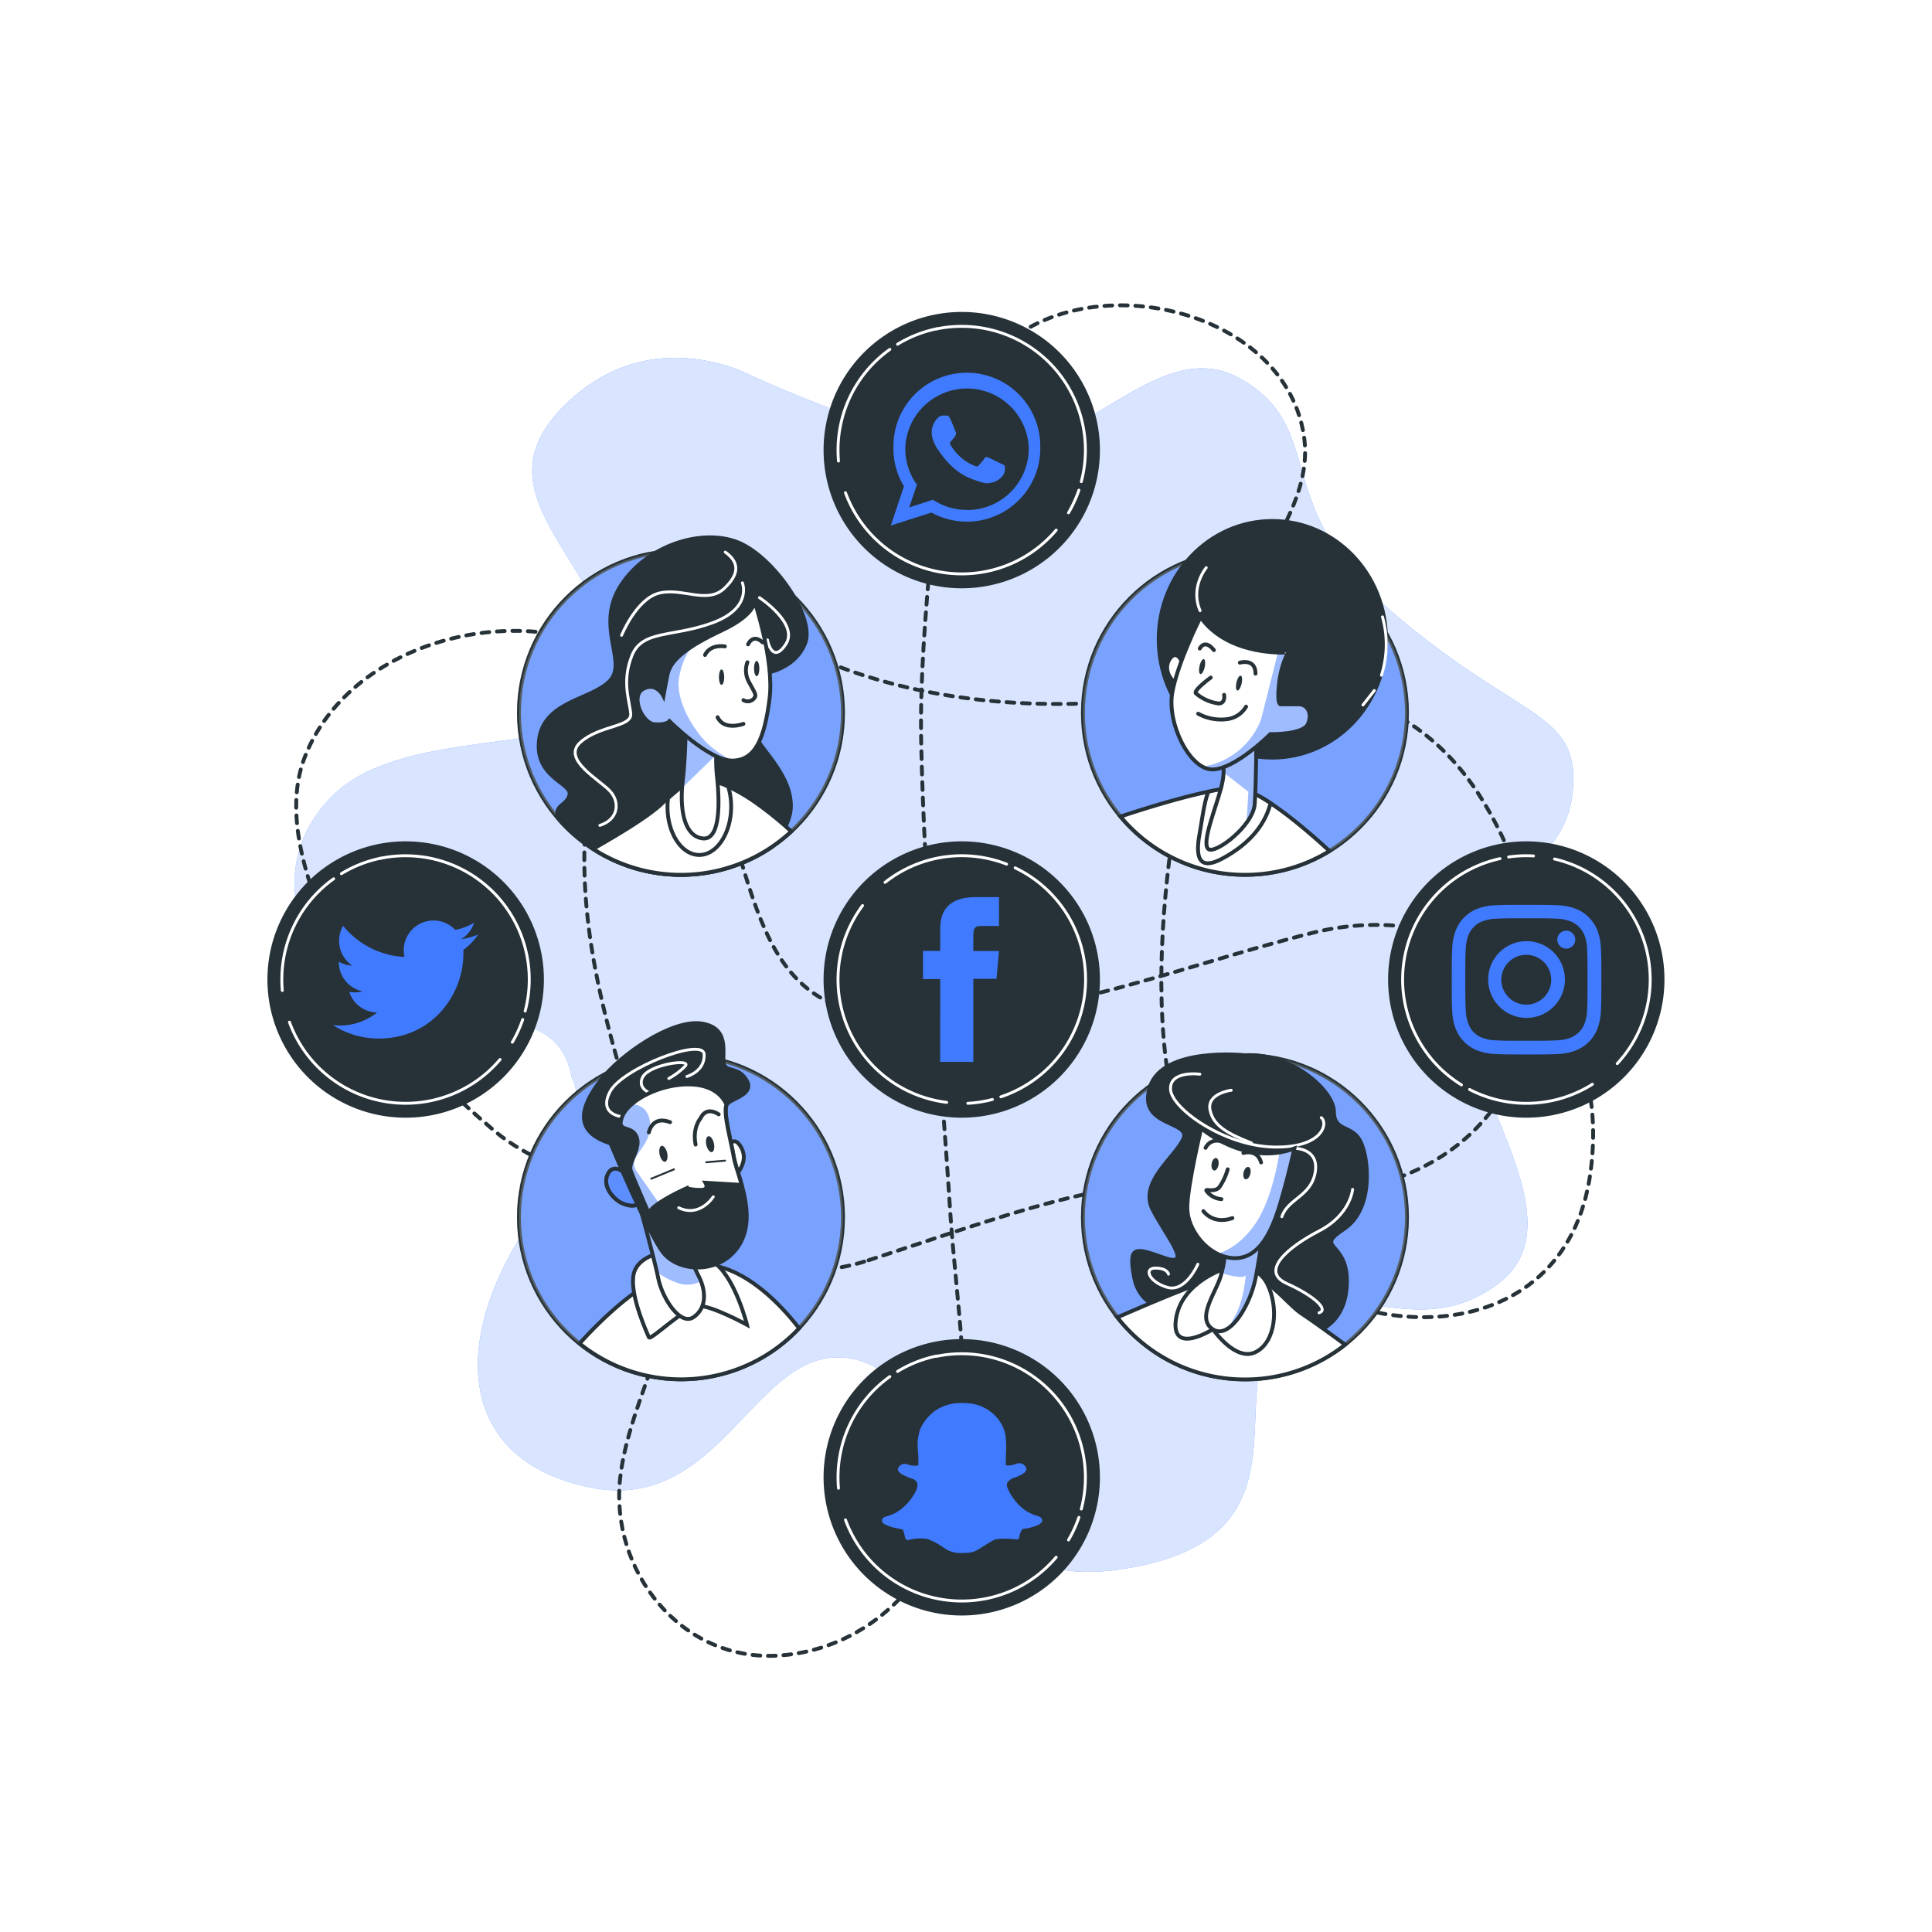<svg class="animated" id="freepik_stories-social-media" xmlns="http://www.w3.org/2000/svg" xmlns:xlink="http://www.w3.org/1999/xlink" viewBox="0 0 500 500" version="1.1" xmlns:svgjs="http://svgjs.com/svgjs"><style>svg#freepik_stories-social-media:not(.animated) .animable {opacity: 0;}svg#freepik_stories-social-media.animated #freepik--background-simple--inject-1--inject-209 {animation: 1s 1 forwards cubic-bezier(.36,-0.01,.5,1.38) fadeIn,1.5s Infinite  linear floating;animation-delay: 0s,1s;}svg#freepik_stories-social-media.animated #freepik--Paths--inject-1--inject-209 {animation: 1s 1 forwards cubic-bezier(.36,-0.01,.5,1.38) slideLeft,1.5s Infinite  linear floating;animation-delay: 0s,1s;}svg#freepik_stories-social-media.animated #freepik--Facebook--inject-1--inject-209 {animation: 1s 1 forwards cubic-bezier(.36,-0.01,.5,1.38) slideLeft,1.5s Infinite  linear floating;animation-delay: 0s,1s;}svg#freepik_stories-social-media.animated #freepik--Instagram--inject-1--inject-209 {animation: 1s 1 forwards cubic-bezier(.36,-0.01,.5,1.38) slideRight,1.5s Infinite  linear floating;animation-delay: 0s,1s;}svg#freepik_stories-social-media.animated #freepik--Snapchat--inject-1--inject-209 {animation: 1s 1 forwards cubic-bezier(.36,-0.01,.5,1.38) slideDown,1.5s Infinite  linear floating;animation-delay: 0s,1s;}svg#freepik_stories-social-media.animated #freepik--Twitter--inject-1--inject-209 {animation: 1s 1 forwards cubic-bezier(.36,-0.01,.5,1.38) slideDown,1.5s Infinite  linear floating;animation-delay: 0s,1s;}svg#freepik_stories-social-media.animated #freepik--Whatsapp--inject-1--inject-209 {animation: 1s 1 forwards cubic-bezier(.36,-0.01,.5,1.38) zoomIn,1.5s Infinite  linear floating;animation-delay: 0s,1s;}svg#freepik_stories-social-media.animated #freepik--character-4--inject-1--inject-209 {animation: 1s 1 forwards cubic-bezier(.36,-0.01,.5,1.38) zoomOut,1.5s Infinite  linear floating;animation-delay: 0s,1s;}svg#freepik_stories-social-media.animated #freepik--character-3--inject-1--inject-209 {animation: 1s 1 forwards cubic-bezier(.36,-0.01,.5,1.38) zoomIn,1.5s Infinite  linear floating;animation-delay: 0s,1s;}svg#freepik_stories-social-media.animated #freepik--character-2--inject-1--inject-209 {animation: 1s 1 forwards cubic-bezier(.36,-0.01,.5,1.38) zoomOut,1.5s Infinite  linear floating;animation-delay: 0s,1s;}svg#freepik_stories-social-media.animated #freepik--character-1--inject-1--inject-209 {animation: 1s 1 forwards cubic-bezier(.36,-0.01,.5,1.38) slideLeft,1.5s Infinite  linear floating;animation-delay: 0s,1s;}            @keyframes fadeIn {                0% {                    opacity: 0;                }                100% {                    opacity: 1;                }            }                    @keyframes floating {                0% {                    opacity: 1;                    transform: translateY(0px);                }                50% {                    transform: translateY(-10px);                }                100% {                    opacity: 1;                    transform: translateY(0px);                }            }                    @keyframes slideLeft {                0% {                    opacity: 0;                    transform: translateX(-30px);                }                100% {                    opacity: 1;                    transform: translateX(0);                }            }                    @keyframes slideRight {                0% {                    opacity: 0;                    transform: translateX(30px);                }                100% {                    opacity: 1;                    transform: translateX(0);                }            }                    @keyframes slideDown {                0% {                    opacity: 0;                    transform: translateY(-30px);                }                100% {                    opacity: 1;                    transform: translateY(0);                }            }                    @keyframes zoomIn {                0% {                    opacity: 0;                    transform: scale(0.5);                }                100% {                    opacity: 1;                    transform: scale(1);                }            }                    @keyframes zoomOut {                0% {                    opacity: 0;                    transform: scale(1.5);                }                100% {                    opacity: 1;                    transform: scale(1);                }            }        </style><!--Social Media--><g id="freepik--background-simple--inject-1--inject-209" class="animable" style="transform-origin: 241.702px 249.701px;"><path d="M194,97s-26-14-48,8,6,37,14,66-52,13-74,35-2.07,53,13,57.5,45-7.5,49,15.5c0,0,7,10-12,39s-18,60,17,67,43-40,69-33,19,62,69,54,24.78-45.51,39.89-62.26S366,349,388,332s-13-54-10-79,27-27,29-48-13-18-46-46-17-48-40-61-44,26-74,18A339,339,0,0,1,194,97Z" style="fill: rgb(64, 123, 255); transform-origin: 241.702px 249.701px;" id="eleiveh9us9o9" class="animable"></path><g id="elv0thpls2oum"><path d="M194,97s-26-14-48,8,6,37,14,66-52,13-74,35-2.07,53,13,57.5,45-7.5,49,15.5c0,0,7,10-12,39s-18,60,17,67,43-40,69-33,19,62,69,54,24.78-45.51,39.89-62.26S366,349,388,332s-13-54-10-79,27-27,29-48-13-18-46-46-17-48-40-61-44,26-74,18A339,339,0,0,1,194,97Z" style="fill: rgb(255, 255, 255); opacity: 0.8; transform-origin: 241.702px 249.701px;" class="animable"></path></g></g><g id="freepik--Paths--inject-1--inject-209" class="animable" style="transform-origin: 244.477px 253.776px;"><path d="M224.79,326.15c34.85-11.38,57.21-20,82.66-20.3,0,0,36.25,4.67,51.25,0,43.86-13.68,47.68-63.5,24-100.28-24.52-38.09-68.65-27.22-68.65-27.22-52.82,9.7-88.06-1-106.49-9.91-14.77-7.12-32.62-4.47-44,7.31a26,26,0,0,0-5.89,8.95c-16.21,44.39,2.46,87.77,9.12,114.26C169.25,308.78,189.93,337.53,224.79,326.15Z" style="fill: none; stroke: rgb(38, 50, 56); stroke-linecap: round; stroke-linejoin: round; stroke-dasharray: 2; transform-origin: 274.17px 246.645px;" id="elazut84qtuz" class="animable"></path><path d="M240.93,142.52c-1.41,16.62-2.89,33.47-2.52,50.08.87,40.24,4.91,80.35,7.47,120.5,1.53,23.93,6.26,49.22,1.44,73-4.51,22.29-22.26,40.69-45.51,42.34-25.59,1.82-44.08-22.07-41.29-46.1,2.09-18,12.91-34.63,13.55-52.77.85-24.42-27.69-21.27-46.24-37C106,274.09,84.45,249.52,78.11,220.88c-1.83-8.23-2.3-17,.75-24.91,13.81-35.72,72.43-44.69,95.21-14.33,23.47,31.3,14.22,76.82,52.63,81.09s76.11-12.09,113.1-21.34,78.24,13.52,71.84,61.88-66.15,47-93.89,13.52S302.81,215.07,308.5,188c3.13-14.84,11.17-28.16,18.22-41.4,5.55-10.44,12.55-21.34,10.75-33.67-5.31-36.35-66-46.63-84.45-15.26C253,97.71,243.63,110.6,240.93,142.52Z" style="fill: none; stroke: rgb(38, 50, 56); stroke-linecap: round; stroke-linejoin: round; stroke-dasharray: 2, 2; transform-origin: 244.477px 253.776px;" id="elxqfzvvu89dd" class="animable"></path></g><g id="freepik--Facebook--inject-1--inject-209" class="animable" style="transform-origin: 248.9px 253.5px;"><path d="M248.9,288.76h0a35.26,35.26,0,0,1-35.26-35.26h0a35.26,35.26,0,0,1,35.26-35.26h0a35.26,35.26,0,0,1,35.26,35.26h0A35.26,35.26,0,0,1,248.9,288.76Z" style="fill: rgb(38, 50, 56); stroke: rgb(38, 50, 56); stroke-miterlimit: 10; transform-origin: 248.9px 253.5px;" id="eli23wb38gwt" class="animable"></path><path d="M243.31,274.81h8.59V253.32h6l.63-7.2H251.9V242c0-1.69.34-2.36,2-2.36h4.64v-7.47h-5.94c-6.39,0-9.27,2.81-9.27,8.19v5.74h-4.46v7.29h4.46Z" style="fill: rgb(64, 123, 255); transform-origin: 248.705px 253.49px;" id="elcql363h5g24" class="animable"></path><path d="M262.72,224.6a32,32,0,0,1,8.9,6.31" style="fill: none; stroke: rgb(255, 255, 255); stroke-linecap: round; stroke-linejoin: round; stroke-width: 0.75px; transform-origin: 267.17px 227.755px;" id="elojjpzxclz4p" class="animable"></path><path d="M229.05,228.36c.73-.58,1.5-1.13,2.3-1.66h0a32,32,0,0,1,29.16-3.06" style="fill: none; stroke: rgb(255, 255, 255); stroke-linecap: round; stroke-linejoin: round; stroke-width: 0.75px; transform-origin: 244.78px 224.91px;" id="elegdzdq33wdl" class="animable"></path><path d="M245,285.29a32,32,0,0,1-22.88-14.24h0a32,32,0,0,1,1.11-36.69" style="fill: none; stroke: rgb(255, 255, 255); stroke-linecap: round; stroke-linejoin: round; stroke-width: 0.75px; transform-origin: 230.938px 259.825px;" id="elba7cogfr6vl" class="animable"></path><path d="M256.84,284.54a31.55,31.55,0,0,1-6.37,1" style="fill: none; stroke: rgb(255, 255, 255); stroke-linecap: round; stroke-linejoin: round; stroke-width: 0.75px; transform-origin: 253.655px 285.04px;" id="el6r38jbs22ka" class="animable"></path><path d="M271.62,230.91a33.15,33.15,0,0,1,4.08,5h0a32,32,0,0,1-9.25,44.35h0a32.41,32.41,0,0,1-7.43,3.6" style="fill: none; stroke: rgb(255, 255, 255); stroke-linecap: round; stroke-linejoin: round; stroke-width: 0.75px; transform-origin: 269.984px 257.385px;" id="elacbt2p5zxs7" class="animable"></path></g><g id="freepik--Instagram--inject-1--inject-209" class="animable" style="transform-origin: 395px 253.5px;"><path d="M395,288.76h0a35.26,35.26,0,0,1-35.26-35.26h0A35.26,35.26,0,0,1,395,218.24h0a35.26,35.26,0,0,1,35.26,35.26h0A35.26,35.26,0,0,1,395,288.76Z" style="fill: rgb(38, 50, 56); stroke: rgb(38, 50, 56); stroke-miterlimit: 10; transform-origin: 395px 253.5px;" id="elq2vgyd4g2b" class="animable"></path><path d="M378.23,280.77a31.87,31.87,0,0,1-8.18-7.22" style="fill: none; stroke: rgb(255, 255, 255); stroke-linecap: round; stroke-linejoin: round; stroke-width: 0.75px; transform-origin: 374.14px 277.16px;" id="eldusw2x6wguf" class="animable"></path><path d="M412.11,280.6c-.8.5-1.62,1-2.47,1.41h0a32,32,0,0,1-29.31-.05" style="fill: none; stroke: rgb(255, 255, 255); stroke-linecap: round; stroke-linejoin: round; stroke-width: 0.75px; transform-origin: 396.22px 283.069px;" id="elsnj3fh8deij" class="animable"></path><path d="M402.31,222.31a31.94,31.94,0,0,1,21.23,16.59h0a32,32,0,0,1-5,36.36" style="fill: none; stroke: rgb(255, 255, 255); stroke-linecap: round; stroke-linejoin: round; stroke-width: 0.75px; transform-origin: 414.69px 248.785px;" id="elfcg4vrxybwq" class="animable"></path><path d="M390.43,221.79a31.64,31.64,0,0,1,6.44-.27" style="fill: none; stroke: rgb(255, 255, 255); stroke-linecap: round; stroke-linejoin: round; stroke-width: 0.75px; transform-origin: 393.65px 221.626px;" id="eld4d9o5ufqm" class="animable"></path><path d="M370.05,273.55a32.5,32.5,0,0,1-3.52-5.44h0A32,32,0,0,1,380.43,225h0a32.18,32.18,0,0,1,7.77-2.79" style="fill: none; stroke: rgb(255, 255, 255); stroke-linecap: round; stroke-linejoin: round; stroke-width: 0.75px; transform-origin: 375.598px 247.88px;" id="elr79w0sfavds" class="animable"></path><path d="M395,237.65c5.17,0,5.78,0,7.82.11a10.66,10.66,0,0,1,3.59.67,6.46,6.46,0,0,1,3.67,3.67,10.67,10.67,0,0,1,.66,3.59c.09,2,.11,2.65.11,7.81s0,5.77-.11,7.81a10.67,10.67,0,0,1-.66,3.59,6.38,6.38,0,0,1-3.67,3.67,10.66,10.66,0,0,1-3.59.67c-2,.09-2.65.11-7.82.11s-5.77,0-7.81-.11a10.66,10.66,0,0,1-3.59-.67,6.09,6.09,0,0,1-2.22-1.44A5.94,5.94,0,0,1,380,264.9a10.67,10.67,0,0,1-.66-3.59c-.1-2-.12-2.65-.12-7.81s0-5.77.12-7.81a10.67,10.67,0,0,1,.66-3.59,5.9,5.9,0,0,1,1.45-2.22,6,6,0,0,1,2.22-1.45,10.66,10.66,0,0,1,3.59-.67c2-.09,2.65-.11,7.81-.11m0-3.48c-5.25,0-5.9,0-8,.11a14.26,14.26,0,0,0-4.69.9,9.57,9.57,0,0,0-3.42,2.23,9.43,9.43,0,0,0-2.23,3.43,14,14,0,0,0-.9,4.69c-.1,2.06-.12,2.72-.12,8s0,5.91.12,8a14.07,14.07,0,0,0,.9,4.7,9.91,9.91,0,0,0,5.65,5.65,14.26,14.26,0,0,0,4.69.9c2.07.09,2.72.11,8,.11s5.91,0,8-.11a14.32,14.32,0,0,0,4.69-.9,9.91,9.91,0,0,0,5.65-5.65,14.07,14.07,0,0,0,.9-4.7c.1-2.06.12-2.72.12-8s0-5.91-.12-8a14,14,0,0,0-.9-4.69,9.43,9.43,0,0,0-2.23-3.43,9.57,9.57,0,0,0-3.42-2.23,14.32,14.32,0,0,0-4.69-.9c-2.07-.09-2.73-.11-8-.11" style="fill: rgb(64, 123, 255); transform-origin: 395.07px 253.53px;" id="elomal5szsjz9" class="animable"></path><path d="M395,243.57A9.93,9.93,0,1,0,405,253.5a9.93,9.93,0,0,0-9.93-9.93M395,260a6.45,6.45,0,1,1,6.45-6.45A6.44,6.44,0,0,1,395,260" style="fill: rgb(64, 123, 255); transform-origin: 395.07px 253.5px;" id="elho8r8afyzeo" class="animable"></path><path d="M407.67,243.18a2.32,2.32,0,1,1-2.32-2.32,2.32,2.32,0,0,1,2.32,2.32" style="fill: rgb(64, 123, 255); transform-origin: 405.35px 243.18px;" id="elrwxejphqzk" class="animable"></path></g><g id="freepik--Snapchat--inject-1--inject-209" class="animable animator-active" style="transform-origin: 248.9px 382.325px;"><path d="M248.9,417.59h0a35.26,35.26,0,0,1-35.26-35.26h0a35.27,35.27,0,0,1,35.26-35.27h0a35.27,35.27,0,0,1,35.26,35.27h0A35.26,35.26,0,0,1,248.9,417.59Z" style="fill: rgb(38, 50, 56); stroke: rgb(38, 50, 56); stroke-miterlimit: 10; transform-origin: 248.9px 382.325px;" id="el6j9l0fif95o" class="animable"></path><path d="M232.29,354.93a31.77,31.77,0,0,1,10.15-4" style="fill: none; stroke: rgb(255, 255, 255); stroke-linecap: round; stroke-linejoin: round; stroke-width: 0.75px; transform-origin: 237.365px 352.93px;" id="elim0rh254phs" class="animable"></path><path d="M217,385.16c-.08-.93-.12-1.88-.12-2.83h0a32,32,0,0,1,13.41-26.07" style="fill: none; stroke: rgb(255, 255, 255); stroke-linecap: round; stroke-linejoin: round; stroke-width: 0.75px; transform-origin: 223.585px 370.71px;" id="el40lzivkjq6o" class="animable"></path><path d="M273.34,403a31.92,31.92,0,0,1-24.44,11.34h0a32.05,32.05,0,0,1-30.09-21" style="fill: none; stroke: rgb(255, 255, 255); stroke-linecap: round; stroke-linejoin: round; stroke-width: 0.75px; transform-origin: 246.075px 403.84px;" id="el2ra00xqg6fb" class="animable"></path><path d="M279.22,392.69a32,32,0,0,1-2.69,5.85" style="fill: none; stroke: rgb(255, 255, 255); stroke-linecap: round; stroke-linejoin: round; stroke-width: 0.75px; transform-origin: 277.875px 395.615px;" id="el8th0apcu6s" class="animable"></path><path d="M242.44,351a32,32,0,0,1,6.46-.65h0a32,32,0,0,1,32,32h0a32.09,32.09,0,0,1-1.06,8.19" style="fill: none; stroke: rgb(255, 255, 255); stroke-linecap: round; stroke-linejoin: round; stroke-width: 0.75px; transform-origin: 261.67px 370.445px;" id="el0ouk5ksyigr" class="animable"></path><path d="M269.33,392.68h0l0,0h0a5.19,5.19,0,0,0-1.33-.48s0,0,0,0a11.38,11.38,0,0,1-5.43-4,12.27,12.27,0,0,1-1.86-3.25h0a1.58,1.58,0,0,1,.07-1.39,0,0,0,0,0,0,0,3.84,3.84,0,0,1,1.87-1.19h0a7.35,7.35,0,0,0,2.53-1.3h0a1.74,1.74,0,0,0,.36-.47.76.76,0,0,0,.06-.18,1,1,0,0,0-.05-.66h0a2,2,0,0,0-.88-.84h0a1.81,1.81,0,0,0-1.52-.13h0a9.91,9.91,0,0,1-1.34.39h0a3.2,3.2,0,0,1-1.52,0c0-.06,0-.18,0-.34h0c0-.92.05-1.86.06-2.85h0a26.12,26.12,0,0,0-.12-4.58v0a10.18,10.18,0,0,0-4.29-6.36,10.78,10.78,0,0,0-5.25-1.87h0c-.64-.06-1.26-.08-1.89-.08a11.74,11.74,0,0,0-7.17,2.28,11.59,11.59,0,0,0-3.5,4.56h0a13,13,0,0,0-.57,5.57h0a25.19,25.19,0,0,1,.09,3.66.45.45,0,0,1,0,.08,5.22,5.22,0,0,1-1.8,0h0c-.42-.07-.87-.24-1.38-.38h0a1.65,1.65,0,0,0-1.34.3h0s0,0,0,0a1.39,1.39,0,0,0-.74,1.1.41.41,0,0,0,0,.11h0a1.36,1.36,0,0,0,.46.75c.2.16.37.27.47.35l0,0a14,14,0,0,0,2.83,1.23h0a2,2,0,0,1,1.26,1.2,3.43,3.43,0,0,1-.49,2.17h0a13.37,13.37,0,0,1-4.3,4.91,10.22,10.22,0,0,1-3.15,1.44l0,0a1.84,1.84,0,0,0-1.12.65l-.06.13a1,1,0,0,0,.19.88,1.39,1.39,0,0,0,.47.37h0a10.94,10.94,0,0,0,2.92,1h0a9.88,9.88,0,0,1,1.82.45s.07.21.19.5c.17.51.25,1.12.44,1.76a.53.53,0,0,0,.39.35,1,1,0,0,0,.7-.05h.06a11.41,11.41,0,0,1,4.6-.17h0a18.7,18.7,0,0,1,4.32,2.34h0a7.05,7.05,0,0,0,3.45,1.26h0a23.56,23.56,0,0,0,2.92-.06h0a5.44,5.44,0,0,0,2.3-.79l0,0c1.56-.89,2.94-1.95,4.46-2.62h0a7.15,7.15,0,0,1,1.79-.21h0a23.88,23.88,0,0,1,3.78.19h.12a.7.7,0,0,0,.43-.24.58.58,0,0,0,.14-.27c0-.12.07-.18,0-.08a.31.31,0,0,0,0-.1,5.23,5.23,0,0,1,.72-1.86,1.14,1.14,0,0,1,.78-.24h.07a13.76,13.76,0,0,0,3-.84h0a2.66,2.66,0,0,0,1.22-.82h0a.84.84,0,0,0-.26-1.22Z" style="fill: rgb(64, 123, 255); fill-rule: evenodd; transform-origin: 248.994px 382.509px;" id="eloehff99vmwr" class="animable"></path></g><g id="freepik--Twitter--inject-1--inject-209" class="animable" style="transform-origin: 104.985px 253.5px;"><path d="M105,288.76h0A35.26,35.26,0,0,1,69.71,253.5h0A35.26,35.26,0,0,1,105,218.24h0a35.26,35.26,0,0,1,35.26,35.26h0A35.26,35.26,0,0,1,105,288.76Z" style="fill: rgb(38, 50, 56); stroke: rgb(38, 50, 56); stroke-miterlimit: 10; transform-origin: 104.985px 253.5px;" id="el3x9yg3wxr46" class="animable"></path><path d="M88.36,226.11a31.7,31.7,0,0,1,10.15-4" style="fill: none; stroke: rgb(255, 255, 255); stroke-linecap: round; stroke-linejoin: round; stroke-width: 0.75px; transform-origin: 93.435px 224.11px;" id="eluvhayvgw3ha" class="animable"></path><path d="M73.06,256.34c-.08-.94-.12-1.88-.12-2.84h0a32,32,0,0,1,13.41-26.07" style="fill: none; stroke: rgb(255, 255, 255); stroke-linecap: round; stroke-linejoin: round; stroke-width: 0.75px; transform-origin: 79.645px 241.885px;" id="el72l44ip5t1w" class="animable"></path><path d="M129.41,274.2A32,32,0,0,1,105,285.53h0a32,32,0,0,1-30.09-21" style="fill: none; stroke: rgb(255, 255, 255); stroke-linecap: round; stroke-linejoin: round; stroke-width: 0.75px; transform-origin: 102.16px 275.03px;" id="elo3z2e785yj" class="animable"></path><path d="M135.28,263.86a31.14,31.14,0,0,1-2.69,5.86" style="fill: none; stroke: rgb(255, 255, 255); stroke-linecap: round; stroke-linejoin: round; stroke-width: 0.75px; transform-origin: 133.935px 266.79px;" id="el4vbyu23pu0f" class="animable"></path><path d="M98.51,222.12a32,32,0,0,1,6.46-.65h0a32,32,0,0,1,32,32h0a32,32,0,0,1-1.06,8.19" style="fill: none; stroke: rgb(255, 255, 255); stroke-linecap: round; stroke-linejoin: round; stroke-width: 0.75px; transform-origin: 117.74px 241.565px;" id="elol386vqw5k8" class="animable"></path><path d="M86.18,265.3A21.79,21.79,0,0,0,98,268.77c14.31,0,22.39-12.09,21.91-22.93a15.83,15.83,0,0,0,3.84-4,15.64,15.64,0,0,1-4.42,1.21,7.68,7.68,0,0,0,3.38-4.26,15.65,15.65,0,0,1-4.89,1.87,7.71,7.71,0,0,0-13.14,7,21.85,21.85,0,0,1-15.88-8.06,7.73,7.73,0,0,0,2.38,10.3,7.66,7.66,0,0,1-3.49-1,7.71,7.71,0,0,0,6.18,7.66,7.8,7.8,0,0,1-3.48.13,7.71,7.71,0,0,0,7.2,5.35A15.46,15.46,0,0,1,86.18,265.3Z" style="fill: rgb(64, 123, 255); transform-origin: 104.965px 253.496px;" id="elruklcgo7q2d" class="animable"></path></g><g id="freepik--Whatsapp--inject-1--inject-209" class="animable" style="transform-origin: 248.9px 116.49px;"><path d="M248.9,151.75h0a35.26,35.26,0,0,1-35.26-35.26h0A35.26,35.26,0,0,1,248.9,81.23h0a35.26,35.26,0,0,1,35.26,35.26h0A35.26,35.26,0,0,1,248.9,151.75Z" style="fill: rgb(38, 50, 56); stroke: rgb(38, 50, 56); stroke-miterlimit: 10; transform-origin: 248.9px 116.49px;" id="elkoaykfqvsa" class="animable"></path><path d="M269.22,115.63a19,19,0,0,0-38-.34c0,.27,0,.55,0,.82a18.77,18.77,0,0,0,2.72,9.74L230.55,136l10.52-3.35a19,19,0,0,0,28.16-16.5C269.23,116,269.23,115.79,269.22,115.63Zm-19,16.33a15.84,15.84,0,0,1-8.78-2.63l-6.14,2,2-5.89a15.68,15.68,0,0,1-3-9.29c0-.51,0-1,.08-1.53a16,16,0,0,1,31.8.3q.06.62.06,1.23A15.93,15.93,0,0,1,250.24,132Z" style="fill: rgb(64, 123, 255); fill-rule: evenodd; transform-origin: 249.89px 116.233px;" id="elhxumowlag1q" class="animable"></path><path d="M258.94,119.92c-.47-.23-2.75-1.35-3.18-1.5s-.74-.23-1,.23-1.21,1.5-1.47,1.8-.55.35-1,.12a12.51,12.51,0,0,1-3.74-2.3,13.55,13.55,0,0,1-2.59-3.19c-.26-.46,0-.71.21-.94s.46-.54.7-.81l.17-.22c.1-.17.18-.33.29-.55a.85.85,0,0,0,0-.81c-.12-.23-1-2.51-1.44-3.43s-.78-.77-1-.77-.58,0-.89,0a1.71,1.71,0,0,0-1.25.58,5.18,5.18,0,0,0-1.62,3.85,5.6,5.6,0,0,0,.24,1.58,10.35,10.35,0,0,0,1.66,3.2c.23.3,3.22,5.12,8,7s4.73,1.22,5.59,1.14a4.67,4.67,0,0,0,3.14-2.19,3.78,3.78,0,0,0,.27-2.2C259.72,120.27,259.41,120.15,258.94,119.92Z" style="fill: rgb(64, 123, 255); fill-rule: evenodd; transform-origin: 250.609px 116.309px;" id="eli0duui9atxs" class="animable"></path><path d="M232.29,89.09a31.77,31.77,0,0,1,10.15-4" style="fill: none; stroke: rgb(255, 255, 255); stroke-linecap: round; stroke-linejoin: round; stroke-width: 0.75px; transform-origin: 237.365px 87.09px;" id="elz79q7jeqz6k" class="animable"></path><path d="M217,119.32c-.08-.93-.12-1.88-.12-2.83h0a32,32,0,0,1,13.41-26.07" style="fill: none; stroke: rgb(255, 255, 255); stroke-linecap: round; stroke-linejoin: round; stroke-width: 0.75px; transform-origin: 223.585px 104.87px;" id="el3dydcamhbfn" class="animable"></path><path d="M273.34,137.19a31.94,31.94,0,0,1-24.44,11.33h0a32.05,32.05,0,0,1-30.09-21" style="fill: none; stroke: rgb(255, 255, 255); stroke-linecap: round; stroke-linejoin: round; stroke-width: 0.75px; transform-origin: 246.075px 138.02px;" id="elpnua9qye72d" class="animable"></path><path d="M279.22,126.85a32.4,32.4,0,0,1-2.69,5.86" style="fill: none; stroke: rgb(255, 255, 255); stroke-linecap: round; stroke-linejoin: round; stroke-width: 0.75px; transform-origin: 277.875px 129.78px;" id="eltmvtzqbgnx" class="animable"></path><path d="M242.44,85.11a32,32,0,0,1,6.46-.65h0a32,32,0,0,1,32,32h0a32.09,32.09,0,0,1-1.06,8.19" style="fill: none; stroke: rgb(255, 255, 255); stroke-linecap: round; stroke-linejoin: round; stroke-width: 0.75px; transform-origin: 261.67px 104.555px;" id="el19z2orbecwu" class="animable"></path></g><g id="freepik--character-4--inject-1--inject-209" class="animable" style="transform-origin: 322.19px 314.943px;"><circle cx="322.19" cy="315.03" r="41.93" style="fill: rgb(64, 123, 255); stroke: rgb(38, 50, 56); stroke-miterlimit: 10; transform-origin: 322.19px 315.03px;" id="el142py9druhrb" class="animable"></circle><g id="elfeg8c19gojs"><circle cx="322.19" cy="315.03" r="41.93" style="fill: rgb(255, 255, 255); stroke: rgb(38, 50, 56); stroke-miterlimit: 10; opacity: 0.3; transform-origin: 322.19px 315.03px;" class="animable"></circle></g><path d="M322.19,273.1s-21.21-2.3-24.59,8.19,10.88,8.63,8.63,13.5S294.6,306,298.35,313.16s10.5,15,3,12.38-9.37-3.38-7.87,4.87,9.37,10.5,22.12,9.37,11.62,4.88,18.74,5.63,14.25-3.38,14.25-13.88-8.62-8.24-.75-13.49,6.38-18.75,4.13-22.87-6.75-2.25-6.75-7.5S334.4,272.4,322.19,273.1Z" style="fill: rgb(38, 50, 56); stroke: rgb(38, 50, 56); stroke-miterlimit: 10; transform-origin: 323.384px 309.191px;" id="elzecfgkxg9e9" class="animable"></path><path d="M310.52,278s-7.85-1.05-7.59,3.92,13.88,14.66,26.71,14.93,14.13-6.29,12.3-7.6" style="fill: none; stroke: rgb(255, 255, 255); stroke-linecap: round; stroke-linejoin: round; stroke-width: 0.75px; transform-origin: 322.764px 287.383px;" id="elywboah0979s" class="animable"></path><path d="M318.64,282.16s-6.28.78-5.5,5,4.71,6.28,10.74,8.64" style="fill: none; stroke: rgb(255, 255, 255); stroke-linecap: round; stroke-linejoin: round; stroke-width: 0.75px; transform-origin: 318.476px 288.98px;" id="elh9npe2aoai" class="animable"></path><path d="M350.05,307.81s-.52,6.55-8.63,10.74S326,329,333,332.16s11,6.8,8.38,7.59" style="fill: none; stroke: rgb(255, 255, 255); stroke-linecap: round; stroke-linejoin: round; stroke-width: 0.75px; transform-origin: 340.119px 323.78px;" id="el3f7o83lszci" class="animable"></path><path d="M310,327.18s-3.14,7.33-7.85,6-6.29-5-3.14-5,3.4,1.57,3.4,1.57" style="fill: none; stroke: rgb(255, 255, 255); stroke-linecap: round; stroke-linejoin: round; stroke-width: 0.75px; transform-origin: 303.686px 330.261px;" id="elmbp3l13xbut" class="animable"></path><path d="M335,297.18s6.43-.1,5.38,6.18-7.07,6.81-8.64,11.52" style="fill: none; stroke: rgb(255, 255, 255); stroke-linecap: round; stroke-linejoin: round; stroke-width: 0.75px; transform-origin: 336.118px 306.03px;" id="elma8qohyp2td" class="animable"></path><path d="M322.19,357a41.71,41.71,0,0,0,25.93-9c-2.94-2.17-8.18-6-11.23-8-4.41-2.94-10.29-12.09-18.14-10.46-6.3,1.32-23.16,8.58-29.58,11.4A41.88,41.88,0,0,0,322.19,357Z" style="fill: rgb(255, 255, 255); stroke: rgb(38, 50, 56); stroke-miterlimit: 10; transform-origin: 318.645px 343.174px;" id="elum6f96jmg4i" class="animable"></path><path d="M317.47,328.16s-11.62,3.37-13.12,13.12,9.56,2.72,9.56,2.72,5.81,8.53,11.06,5.91,6-11.63,3-17.63S317.47,328.16,317.47,328.16Z" style="fill: rgb(255, 255, 255); stroke: rgb(38, 50, 56); stroke-miterlimit: 10; transform-origin: 316.967px 339.145px;" id="ellzb11oa482o" class="animable"></path><path d="M317.16,321a30.85,30.85,0,0,1-1.29,9.44c-1.47,4.53-6.26,10.77-2,13.57s9.72-6.11,11.14-13.59S327.46,314,327.46,314Z" style="fill: rgb(255, 255, 255); transform-origin: 319.803px 329.269px;" id="el5e1txe38agi" class="animable"></path><g style="clip-path: url(&quot;#freepik--clip-path--inject-1--inject-209&quot;); transform-origin: 321.805px 328.91px;" id="el22ofp8zvwpx" class="animable"><g id="el61pznihyg9t"><path d="M316.17,329.44a18.81,18.81,0,0,0,4.25,1c1.3.15,1.82-.13,2-.46-.16,1.87-.77,7-2.9,10.78-.65,1.16-1.18,2.14-1.6,3,3.16-2.13,6.11-8.07,7.11-13.31,1.42-7.47,2.41-16.39,2.41-16.39l-10.3,7A31.86,31.86,0,0,1,316.17,329.44Z" style="fill: rgb(64, 123, 255); opacity: 0.5; mix-blend-mode: multiply; transform-origin: 321.805px 328.91px;" class="animable"></path></g></g><path d="M317.16,321a30.85,30.85,0,0,1-1.29,9.44c-1.47,4.53-6.26,10.77-2,13.57s9.72-6.11,11.14-13.59S327.46,314,327.46,314Z" style="fill: none; stroke: rgb(38, 50, 56); stroke-miterlimit: 10; transform-origin: 319.803px 329.269px;" id="elxfplusf5pwj" class="animable"></path><path d="M310.87,292s-3.6,15-3.6,20.59,5.14,12.43,11.66,13c8.32.67,11.38-10.51,13.18-16.88,1.56-5.53,2.62-10.31,2.88-11.49C322.34,302,310.87,292,310.87,292Z" style="fill: rgb(255, 255, 255); transform-origin: 321.13px 308.809px;" id="elwjcetb6mr6" class="animable"></path><g style="clip-path: url(&quot;#freepik--clip-path-2--inject-1--inject-209&quot;); transform-origin: 325.065px 311.379px;" id="el7xrt5tayj39" class="animable"><g id="elp0adnvyhab"><path d="M335,297.18a19.93,19.93,0,0,1-3.89,1.05c-.59,3.81-2.4,13.18-6.55,18.94-3.52,4.89-7.29,6.66-9.43,7.3a10.69,10.69,0,0,0,3.81,1.08c8.32.67,11.38-10.51,13.18-16.88" style="fill: rgb(64, 123, 255); opacity: 0.5; mix-blend-mode: multiply; transform-origin: 325.065px 311.379px;" class="animable"></path></g></g><path d="M310.87,292s-3.6,15-3.6,20.59,5.14,12.43,11.66,13c8.32.67,11.38-10.51,13.18-16.88,1.56-5.53,2.62-10.31,2.88-11.49C322.34,302,310.87,292,310.87,292Z" style="fill: none; stroke: rgb(38, 50, 56); stroke-miterlimit: 10; transform-origin: 321.13px 308.809px;" id="eljpmow2vyays" class="animable"></path><path d="M317.73,302.62a15.68,15.68,0,0,1-2.13,4.58c-1.3,1.63-4.08.16-3.26,1.14a5.3,5.3,0,0,0,3.75,2" style="fill: none; stroke: rgb(38, 50, 56); stroke-linecap: round; stroke-linejoin: round; transform-origin: 314.961px 306.48px;" id="elr6u8zusvw3" class="animable"></path><path d="M311.44,313.44s2.45,3.6,7.51,1.8" style="fill: none; stroke: rgb(38, 50, 56); stroke-linecap: round; stroke-linejoin: round; transform-origin: 315.195px 314.592px;" id="ele59iu7l6o8r" class="animable"></path><path d="M315.35,301.46c-.15.89-.67,1.55-1.16,1.46s-.77-.87-.62-1.76.67-1.54,1.16-1.46S315.5,300.57,315.35,301.46Z" style="fill: rgb(38, 50, 56); transform-origin: 314.46px 301.311px;" id="el240vnrzhfvq" class="animable"></path><path d="M323.59,303.81c-.22.88-.78,1.5-1.26,1.38s-.7-.92-.49-1.8.77-1.49,1.26-1.38S323.8,302.94,323.59,303.81Z" style="fill: rgb(38, 50, 56); transform-origin: 322.716px 303.601px;" id="elqp38f3x3rke" class="animable"></path><path d="M312,297.06s1.31-3.1,5.23-1.3" style="fill: none; stroke: rgb(38, 50, 56); stroke-linecap: round; stroke-linejoin: round; transform-origin: 314.615px 296.129px;" id="elfc9c87nwycj" class="animable"></path><path d="M321.79,298.39s3.6-1.14,4.58,2.45" style="fill: none; stroke: rgb(38, 50, 56); stroke-linecap: round; stroke-linejoin: round; transform-origin: 324.08px 299.529px;" id="el68ypmtm2z9c" class="animable"></path></g><g id="freepik--character-3--inject-1--inject-209" class="animable" style="transform-origin: 176.23px 310.875px;"><circle cx="176.23" cy="315.03" r="41.93" style="fill: rgb(64, 123, 255); stroke: rgb(38, 50, 56); stroke-miterlimit: 10; transform-origin: 176.23px 315.03px;" id="eln1wo9yf7m9e" class="animable"></circle><g id="elaopgagpmc6t"><circle cx="176.23" cy="315.03" r="41.93" style="fill: rgb(255, 255, 255); stroke: rgb(38, 50, 56); stroke-miterlimit: 10; opacity: 0.3; transform-origin: 176.23px 315.03px;" class="animable"></circle></g><path d="M150,347.7a41.89,41.89,0,0,0,56.81-3.94c-4.72-6.08-14.39-16.5-25.15-16.5C169.72,327.26,155.54,341.51,150,347.7Z" style="fill: rgb(255, 255, 255); stroke: rgb(38, 50, 56); stroke-miterlimit: 10; transform-origin: 178.405px 342.114px;" id="elloqxj3zlk5f" class="animable"></path><path d="M171.59,324.16s-7.11.81-7.72,6.3,3.65,14.63,4.06,15.64,9.55-8.12,13-8.12,12.39,4.87,12.39,4.87-2.84-11.38-7.92-15.65S173,322.53,171.59,324.16Z" style="fill: rgb(255, 255, 255); stroke: rgb(38, 50, 56); stroke-miterlimit: 10; transform-origin: 178.565px 334.726px;" id="elt8btubckkdr" class="animable"></path><g id="el308pvcxhdty"><path d="M162.24,304s-3.05-3.05-4.67-.61-.21,5.28,2,7.11,5.69,2,5.69.61S162.24,304,162.24,304Z" style="fill: rgb(64, 123, 255); stroke: rgb(38, 50, 56); stroke-miterlimit: 10; opacity: 0.5; transform-origin: 161.065px 307.237px;" class="animable"></path></g><path d="M162.24,304s-3.05-3.05-4.67-.61-.21,5.28,2,7.11,5.69,2,5.69.61S162.24,304,162.24,304Z" style="fill: none; stroke: rgb(38, 50, 56); stroke-miterlimit: 10; transform-origin: 161.065px 307.237px;" id="el2w4xdpn18qz" class="animable"></path><path d="M188.46,296.93s1.42-3.66,3.45.2-1.83,7.31-1.83,7.31Z" style="fill: rgb(255, 255, 255); stroke: rgb(38, 50, 56); stroke-miterlimit: 10; transform-origin: 190.48px 299.9px;" id="el6wydcbqfotb" class="animable"></path><path d="M165.29,311.15s4.06,14.63,5.08,19.71,5.69,12.4,9.14,10,3.26-6.91,1.22-10.77a47.5,47.5,0,0,1-3.25-8.33Z" style="fill: rgb(255, 255, 255); transform-origin: 173.744px 326.24px;" id="elbr6c9e3qjlk" class="animable"></path><g style="clip-path: url(&quot;#freepik--clip-path-3--inject-1--inject-209&quot;); transform-origin: 173.36px 321.807px;" id="el6k7zcngekj8" class="animable"><g id="elymw6wkuq8l"><path d="M180.73,330.05a47.5,47.5,0,0,1-3.25-8.33l-12.19-10.57s3.33,12,4.71,18a17.92,17.92,0,0,0,5.91,3.05,7.48,7.48,0,0,0,5.52-.63A13.26,13.26,0,0,0,180.73,330.05Z" style="fill: rgb(64, 123, 255); opacity: 0.5; mix-blend-mode: multiply; transform-origin: 173.36px 321.807px;" class="animable"></path></g></g><path d="M165.29,311.15s4.06,14.63,5.08,19.71,5.69,12.4,9.14,10,3.26-6.91,1.22-10.77a47.5,47.5,0,0,1-3.25-8.33Z" style="fill: none; stroke: rgb(38, 50, 56); stroke-miterlimit: 10; transform-origin: 173.744px 326.24px;" id="elmrmroulcv4o" class="animable"></path><path d="M158,295.91s9.55,23,13.62,28.25,15,5.69,19.71-2-.61-18.08-1.42-22.76-3-12.39-1.63-13.81,7.11-2.44,4.88-6.1-5.49-1.83-5.89-4.47,1.62-9.15-5.9-10.16-20.73,7.92-26,14.83S148.42,292.86,158,295.91Z" style="fill: rgb(38, 50, 56); stroke: rgb(38, 50, 56); stroke-miterlimit: 10; transform-origin: 172.39px 296.406px;" id="elgmixpign1ye" class="animable"></path><path d="M161,289s-6.26-.47-3.12-6.49,24.09-14.13,24.35-9.68-4.45,5.76-4.45,5.76" style="fill: none; stroke: rgb(255, 255, 255); stroke-linecap: round; stroke-linejoin: round; stroke-width: 0.75px; transform-origin: 169.62px 280.275px;" id="eld9ro9x42esw" class="animable"></path><path d="M169.42,283.3s-4.71-1.05-3.14-4.45,13.09-5,11-2.88a18.32,18.32,0,0,1-4.19,3.14" style="fill: none; stroke: rgb(255, 255, 255); stroke-linecap: round; stroke-linejoin: round; stroke-width: 0.75px; transform-origin: 171.746px 279.157px;" id="elxla57317z" class="animable"></path><path d="M184.59,309.73s-3.45,5.48-8.94,2.84" style="fill: none; stroke: rgb(255, 255, 255); stroke-linecap: round; stroke-linejoin: round; stroke-width: 0.75px; transform-origin: 180.12px 311.509px;" id="el7mldabb5fz6" class="animable"></path><path d="M189.88,299.36c-.76-4.37-2.77-11.42-1.86-13.47-.61-1.47-2.71-4.9-8.91-5.22-7.93-.41-16.46,4.06-18.09,8.33s2.24,2,3.66,5.08-2.24,6.71-1.42,8.94,4.67,11,4.67,11c.61-2.44,9.76-6.51,9.76-6.51a13,13,0,0,0,4.06.41c1.83-.2.81-1.83.81-1.83l9.37.56C191.13,303.7,190.18,301.13,189.88,299.36Z" style="fill: rgb(255, 255, 255); transform-origin: 176.278px 297.332px;" id="eld000sk6v82" class="animable"></path><g style="clip-path: url(&quot;#freepik--clip-path-4--inject-1--inject-209&quot;); transform-origin: 165.57px 299.895px;" id="elml7mgbfxo4q" class="animable"><g id="el0wt2y9r2yxa"><path d="M168.24,290.63c-.38-4-3-4.79-4.74-4.86A8.61,8.61,0,0,0,161,289c-1.62,4.27,2.24,2,3.66,5.08s-2.24,6.71-1.42,8.94,4.67,11,4.67,11c.2-.78,1.26-1.73,2.62-2.65-2-2.85-4.44-6.32-5.82-8.33C162.11,299.19,168.83,296.83,168.24,290.63Z" style="fill: rgb(64, 123, 255); opacity: 0.5; mix-blend-mode: multiply; transform-origin: 165.57px 299.895px;" class="animable"></path></g></g><path d="M189.88,299.36c-.76-4.37-2.77-11.42-1.86-13.47-.61-1.47-2.71-4.9-8.91-5.22-7.93-.41-16.46,4.06-18.09,8.33s2.24,2,3.66,5.08-2.24,6.71-1.42,8.94,4.67,11,4.67,11c.61-2.44,9.76-6.51,9.76-6.51a13,13,0,0,0,4.06.41c1.83-.2.81-1.83.81-1.83l9.37.56C191.13,303.7,190.18,301.13,189.88,299.36Z" style="fill: none; stroke: rgb(38, 50, 56); stroke-miterlimit: 10; transform-origin: 176.278px 297.332px;" id="el1i9cnbh5dgu" class="animable"></path><path d="M172.66,298.38c.26,1.13,0,2.16-.51,2.28s-1.19-.7-1.44-1.84,0-2.16.51-2.28S172.41,297.24,172.66,298.38Z" style="fill: rgb(38, 50, 56); transform-origin: 171.687px 298.6px;" id="el64yoti50kts" class="animable"></path><path d="M184.76,295.89c.26,1.14,0,2.16-.51,2.28s-1.19-.7-1.45-1.84,0-2.16.52-2.28S184.5,294.75,184.76,295.89Z" style="fill: rgb(38, 50, 56); transform-origin: 183.78px 296.11px;" id="elm6nurwve71" class="animable"></path><path d="M167.93,293.06s.81-4.47,5.49-2.64" style="fill: none; stroke: rgb(38, 50, 56); stroke-linecap: round; stroke-linejoin: round; transform-origin: 170.675px 291.52px;" id="elxzdnwkhcgj" class="animable"></path><path d="M186,288.39c-3.46-2.24-4.68,1-4.68,1s-2.19,2.4-1.3,6.83" style="fill: none; stroke: rgb(38, 50, 56); stroke-linecap: round; stroke-linejoin: round; transform-origin: 182.904px 291.91px;" id="eldtsuv0wmnrf" class="animable"></path><line x1="168.54" y1="305.05" x2="174.43" y2="302.62" style="fill: none; stroke: rgb(38, 50, 56); stroke-linecap: round; stroke-linejoin: round; stroke-width: 0.5px; transform-origin: 171.485px 303.835px;" id="elbk9l7wtx4vj" class="animable"></line><line x1="182.77" y1="300.79" x2="187.64" y2="300.38" style="fill: none; stroke: rgb(38, 50, 56); stroke-linecap: round; stroke-linejoin: round; stroke-width: 0.5px; transform-origin: 185.205px 300.585px;" id="eln8hzg9kzons" class="animable"></line></g><g id="freepik--character-2--inject-1--inject-209" class="animable" style="transform-origin: 322.19px 181.137px;"><g id="ele3jjlrzkxr"><circle cx="322.19" cy="184.47" r="41.93" style="fill: rgb(64, 123, 255); stroke: rgb(38, 50, 56); stroke-miterlimit: 10; transform-origin: 322.19px 184.47px; transform: rotate(-13.53deg);" class="animable"></circle></g><g id="elnoh7z28tnja"><circle cx="322.19" cy="184.47" r="41.93" style="fill: rgb(255, 255, 255); stroke: rgb(38, 50, 56); stroke-miterlimit: 10; opacity: 0.3; transform-origin: 322.19px 184.47px; transform: rotate(-13.53deg);" class="animable"></circle></g><g id="el6dcumta3y65"><ellipse cx="329.28" cy="165.45" rx="29.41" ry="30.62" style="fill: rgb(38, 50, 56); stroke: rgb(38, 50, 56); stroke-miterlimit: 10; transform-origin: 329.28px 165.45px; transform: rotate(-69.65deg);" class="animable"></ellipse></g><path d="M357.78,159.64a26.42,26.42,0,0,1-.26,15.11" style="fill: none; stroke: rgb(255, 255, 255); stroke-linecap: round; stroke-linejoin: round; stroke-width: 0.75px; transform-origin: 358.139px 167.195px;" id="el7lwhb6n8za6" class="animable"></path><path d="M355.66,178.72s-1.86,2.39-2.92,3.72" style="fill: none; stroke: rgb(255, 255, 255); stroke-linecap: round; stroke-linejoin: round; stroke-width: 0.75px; transform-origin: 354.2px 180.58px;" id="el2lli0r3395z" class="animable"></path><path d="M312.18,146.91s-4.24,5-1.59,11.14" style="fill: none; stroke: rgb(255, 255, 255); stroke-linecap: round; stroke-linejoin: round; stroke-width: 0.75px; transform-origin: 310.949px 152.48px;" id="elc53asqvdqmo" class="animable"></path><path d="M322.19,226.4a41.71,41.71,0,0,0,21.89-6.16c-4.89-4.51-17.62-15.74-23.62-16.23-6.28-.51-24.61,5.36-30.48,7.31A41.85,41.85,0,0,0,322.19,226.4Z" style="fill: rgb(255, 255, 255); stroke: rgb(38, 50, 56); stroke-miterlimit: 10; transform-origin: 317.03px 215.189px;" id="el91r6ywajive" class="animable"></path><path d="M328.38,209.3c.17-.5.32-1,.48-1.41-3.22-2.14-6.25-3.7-8.4-3.88a31.37,31.37,0,0,0-7.75.89c-1.11,3-1.4,6-2.3,11.11-1.22,6.91.61,8.94,5.69,6.3S326.35,215.39,328.38,209.3Z" style="fill: rgb(255, 255, 255); stroke: rgb(38, 50, 56); stroke-miterlimit: 10; transform-origin: 319.453px 213.716px;" id="elgkivfn1voh" class="animable"></path><path d="M316.19,196.49s1.22,2.24-.2,7.52-5,14-3.34,15.66,11.67-5.9,12.07-11.59.41-17.07.41-17.07Z" style="fill: rgb(255, 255, 255); transform-origin: 318.675px 205.457px;" id="elycbwxj4qj0g" class="animable"></path><g style="clip-path: url(&quot;#freepik--clip-path-5--inject-1--inject-209&quot;); transform-origin: 320.66px 201.955px;" id="elkbxlau5e9" class="animable"><g id="el5tb27ltxzff"><path d="M316.66,199.91l6.42,5-.49,8a9.85,9.85,0,0,0,2.13-4.84c.41-5.69.41-17.07.41-17.07l-8.94,5.48A7.17,7.17,0,0,1,316.66,199.91Z" style="fill: rgb(64, 123, 255); opacity: 0.5; mix-blend-mode: multiply; transform-origin: 320.66px 201.955px;" class="animable"></path></g></g><path d="M316.19,196.49s1.22,2.24-.2,7.52-5,14-3.34,15.66,11.67-5.9,12.07-11.59.41-17.07.41-17.07Z" style="fill: none; stroke: rgb(38, 50, 56); stroke-miterlimit: 10; transform-origin: 318.675px 205.457px;" id="elvwxjwblt238" class="animable"></path><path d="M306,171.5s-1.42-3.66-3.25-1,.4,5.89,1.42,5.89S306,171.5,306,171.5Z" style="fill: rgb(255, 255, 255); stroke: rgb(38, 50, 56); stroke-miterlimit: 10; transform-origin: 304.026px 172.961px;" id="eln6hww959zl" class="animable"></path><path d="M310.7,159.71s-5.89,11.58-7.31,19.51,4.47,19.91,10.36,19.91,15-9.14,15-9.14,8.53.2,9.75-2.64-.2-5.08-2.44-5.08h-4.47s-1.22.61-.61-5.08,2.44-8.33,2.44-8.33S318,170.07,310.7,159.71Z" style="fill: rgb(255, 255, 255); transform-origin: 321.062px 179.42px;" id="eltyga4aithbh" class="animable"></path><g style="clip-path: url(&quot;#freepik--clip-path-6--inject-1--inject-209&quot;); transform-origin: 325.124px 183.985px;" id="elw8xwp4ar77c" class="animable"><g id="elrkt5eq38wr"><path d="M326.32,186.32a19.46,19.46,0,0,1-15,12.09h-.06a5.21,5.21,0,0,0,2.53.71c5.89,0,15-9.14,15-9.14s8.53.2,9.75-2.64-.2-5.08-2.44-5.08h-4.47s-1.22.61-.61-5.08,2.44-8.33,2.44-8.33-1,.07-2.65,0l-.07,0" style="fill: rgb(64, 123, 255); opacity: 0.5; mix-blend-mode: multiply; transform-origin: 325.124px 183.985px;" class="animable"></path></g></g><path d="M310.7,159.71s-5.89,11.58-7.31,19.51,4.47,19.91,10.36,19.91,15-9.14,15-9.14,8.53.2,9.75-2.64-.2-5.08-2.44-5.08h-4.47s-1.22.61-.61-5.08,2.44-8.33,2.44-8.33S318,170.07,310.7,159.71Z" style="fill: none; stroke: rgb(38, 50, 56); stroke-miterlimit: 10; transform-origin: 321.062px 179.42px;" id="elumqh3dopewa" class="animable"></path><path d="M311.78,172.67c-.24,1.06-.74,1.85-1.11,1.77s-.47-1-.23-2.08.74-1.85,1.11-1.77S312,171.6,311.78,172.67Z" style="fill: rgb(38, 50, 56); transform-origin: 311.106px 172.515px;" id="eldj0osde8wp7" class="animable"></path><path d="M321.33,176.93c-.24,1.06-.74,1.86-1.11,1.77s-.47-1-.23-2.07.74-1.86,1.11-1.77S321.57,175.87,321.33,176.93Z" style="fill: rgb(38, 50, 56); transform-origin: 320.66px 176.78px;" id="elcis7hyilsr6" class="animable"></path><path d="M313.34,175.36s-4.47,3.25-3.86,4.06a11.32,11.32,0,0,0,5.9,2.64c1.83,0,1.42-2.23,1.42-2.23" style="fill: none; stroke: rgb(38, 50, 56); stroke-linecap: round; stroke-linejoin: round; transform-origin: 313.131px 178.71px;" id="el77m0hmkptkb" class="animable"></path><path d="M310.09,184.71a12.32,12.32,0,0,0,7.32,1.42,6.64,6.64,0,0,0,5.08-3.25" style="fill: none; stroke: rgb(38, 50, 56); stroke-linecap: round; stroke-linejoin: round; transform-origin: 316.29px 184.546px;" id="elz4texmwc3j" class="animable"></path><path d="M310.5,167.84s1.22-2.64,3.66.41" style="fill: none; stroke: rgb(38, 50, 56); stroke-linecap: round; stroke-linejoin: round; transform-origin: 312.33px 167.515px;" id="els2fkdyq9tu" class="animable"></path><path d="M320.86,171.5s4.07-1.22,4.07,2.84" style="fill: none; stroke: rgb(38, 50, 56); stroke-linecap: round; stroke-linejoin: round; transform-origin: 322.895px 172.834px;" id="elbyc2475n9n7" class="animable"></path></g><g id="freepik--character-1--inject-1--inject-209" class="animable" style="transform-origin: 176.23px 184.47px;"><g id="elhhwfj3s2rh5"><circle cx="176.23" cy="184.47" r="41.93" style="fill: rgb(64, 123, 255); stroke: rgb(38, 50, 56); stroke-miterlimit: 10; transform-origin: 176.23px 184.47px; transform: rotate(-9.34deg);" class="animable"></circle></g><g id="elswdlbtg6gr"><circle cx="176.23" cy="184.47" r="41.93" style="fill: rgb(255, 255, 255); stroke: rgb(38, 50, 56); stroke-miterlimit: 10; opacity: 0.3; transform-origin: 176.23px 184.47px; transform: rotate(-9.34deg);" class="animable"></circle></g><path d="M147.38,205.74c-.72,2.87-4,2.47-3,6a41.91,41.91,0,0,0,55.41,7.45c3-3.55,4.8-7.28,4.88-10.28.27-9.16-9.41-16-9.93-20.41s3.66-14.38,3.66-14.38,7.32-1.05,9.94-7.58S201,145.32,192.1,140.87s-23.8-.52-31.12,10.2,1.57,20.14-3.14,25.11-17,5.23-18.31,15.17S148.16,202.6,147.38,205.74Z" style="fill: rgb(38, 50, 56); stroke: rgb(38, 50, 56); stroke-miterlimit: 10; transform-origin: 174.089px 182.748px;" id="elobd7dd1k1d" class="animable"></path><path d="M192.13,150.84s2.65,6.49-7.67,10.32-18.28,1.77-20.94,8.55-.59,11.51-.29,15-8,2.94-13,7.37,5,9.73,7.67,12.68,2.06,7.37-2.66,8.85" style="fill: none; stroke: rgb(255, 255, 255); stroke-linecap: round; stroke-linejoin: round; stroke-width: 0.75px; transform-origin: 170.643px 182.225px;" id="elefy30z510yd" class="animable"></path><path d="M160.87,164.41s3.83-9.44,9.73-10.92,12.39,2.95,16.81-1.18,3.54-7.07.29-9.43" style="fill: none; stroke: rgb(255, 255, 255); stroke-linecap: round; stroke-linejoin: round; stroke-width: 0.75px; transform-origin: 175.653px 153.645px;" id="el7fc4rtstfhp" class="animable"></path><path d="M196.55,154.67s10.33,6.79,6.79,12.1-4.72-1.18-4.72-1.18" style="fill: none; stroke: rgb(255, 255, 255); stroke-linecap: round; stroke-linejoin: round; stroke-width: 0.75px; transform-origin: 200.314px 161.764px;" id="el38awnnbr7n" class="animable"></path><path d="M153.49,219.69a41.9,41.9,0,0,0,51.29-4.52,93.77,93.77,0,0,0-9.8-7.86c-6.54-4.45-11.77-6-15.43-5.76,0,0-2.88,1.31-8.37,6.54C167.6,211.5,159,216.57,153.49,219.69Z" style="fill: rgb(255, 255, 255); stroke: rgb(38, 50, 56); stroke-miterlimit: 10; transform-origin: 179.135px 213.963px;" id="el6ljbmh18wsb" class="animable"></path><path d="M189.22,208.74a18,18,0,0,0-.74-5.14,19,19,0,0,0-8.93-2s-2.29,1-6.66,5a18.16,18.16,0,0,0-.14,2.23c0,6.87,3.68,12.43,8.23,12.43S189.22,215.61,189.22,208.74Z" style="fill: rgb(255, 255, 255); stroke: rgb(38, 50, 56); stroke-miterlimit: 10; transform-origin: 180.985px 211.428px;" id="elw8jgrngysf" class="animable"></path><path d="M177.45,188.21s0,7.33-.78,14.13.26,14.12,5.23,14.64,4.18-11.24,3.66-15.95a42.8,42.8,0,0,1,0-8.89Z" style="fill: rgb(255, 255, 255); transform-origin: 181.192px 202.603px;" id="elx8f2gwxz6n" class="animable"></path><g style="clip-path: url(&quot;#freepik--clip-path-7--inject-1--inject-209&quot;); transform-origin: 180.935px 196.08px;" id="elc15yn5hmjc" class="animable"><g id="el3lzciuhwlwl"><path d="M176.52,203.92l8.83-8.56c0-.27,0-.53,0-.77l-1.8-3.35-6.13-3s0,7.33-.78,14.13C176.61,202.86,176.56,203.39,176.52,203.92Z" style="fill: rgb(64, 123, 255); opacity: 0.5; mix-blend-mode: multiply; transform-origin: 180.935px 196.08px;" class="animable"></path></g></g><path d="M177.45,188.21s0,7.33-.78,14.13.26,14.12,5.23,14.64,4.18-11.24,3.66-15.95a42.8,42.8,0,0,1,0-8.89Z" style="fill: none; stroke: rgb(38, 50, 56); stroke-miterlimit: 10; transform-origin: 181.192px 202.603px;" id="ela5126dltlnf" class="animable"></path><path d="M195.24,155.52s.52,3.4-8.37,7.59-13.34,7.58-14.12,11.5-1.05,5.5-1.05,5.5-1.83-3.67-5.23-1.84-.26,8.9,2.88,9.16,3.92-.79,3.92-.79,10.2,10.2,16.21,10.2,8.37-5.75,9.68-16C200.43,171,195.24,155.52,195.24,155.52Z" style="fill: rgb(255, 255, 255); transform-origin: 182.179px 176.18px;" id="ell8caey304zc" class="animable"></path><g style="clip-path: url(&quot;#freepik--clip-path-8--inject-1--inject-209&quot;); transform-origin: 177.239px 182.095px;" id="el1b6rjlle1zx" class="animable"><g id="el5ll8ew54hcm"><path d="M175.61,176.5a19,19,0,0,1,3.4-9.15c-3.73,2.44-5.76,4.74-6.26,7.26-.79,3.93-1.05,5.5-1.05,5.5s-1.83-3.67-5.23-1.84-.26,8.9,2.88,9.16,3.92-.79,3.92-.79,10.2,10.2,16.21,10.2a26.25,26.25,0,0,1-5-3.24C180.92,191,175.32,183,175.61,176.5Z" style="fill: rgb(64, 123, 255); opacity: 0.5; mix-blend-mode: multiply; transform-origin: 177.239px 182.095px;" class="animable"></path></g></g><path d="M195.24,155.52s.52,3.4-8.37,7.59-13.34,7.58-14.12,11.5-1.05,5.5-1.05,5.5-1.83-3.67-5.23-1.84-.26,8.9,2.88,9.16,3.92-.79,3.92-.79,10.2,10.2,16.21,10.2,8.37-5.75,9.68-16C200.43,171,195.24,155.52,195.24,155.52Z" style="fill: none; stroke: rgb(38, 50, 56); stroke-miterlimit: 10; transform-origin: 182.179px 176.18px;" id="elhrvnlchjbdl" class="animable"></path><path d="M193.43,171.39a6.16,6.16,0,0,0,.34,5c1.37,2.57,2.06,3.42,1.55,4.11a2.12,2.12,0,0,1-2.92.69" style="fill: none; stroke: rgb(38, 50, 56); stroke-linecap: round; stroke-linejoin: round; transform-origin: 193.944px 176.449px;" id="el8mf9u1v543v" class="animable"></path><path d="M192.4,187.34s-5,1.89-6.69-1.72" style="fill: none; stroke: rgb(38, 50, 56); stroke-linecap: round; stroke-linejoin: round; transform-origin: 189.055px 186.727px;" id="eldouo8qkcblf" class="animable"></path><path d="M187.43,175.25c0,1.09-.31,2-.69,2s-.68-.88-.68-2,.3-2,.68-2S187.43,174.16,187.43,175.25Z" style="fill: rgb(38, 50, 56); transform-origin: 186.745px 175.25px;" id="elu9ufkegngj" class="animable"></path><ellipse cx="195.83" cy="173.02" rx="0.69" ry="1.97" style="fill: rgb(38, 50, 56); transform-origin: 195.83px 173.02px;" id="eloqxpxe8ks1" class="animable"></ellipse><path d="M182.46,169.51s1-2.75,5.14-2.23" style="fill: none; stroke: rgb(38, 50, 56); stroke-linecap: round; stroke-linejoin: round; transform-origin: 185.03px 168.362px;" id="elkxyrh70c4o" class="animable"></path><path d="M193.6,166.76s1.2-2.91,3.77-.51" style="fill: none; stroke: rgb(38, 50, 56); stroke-linecap: round; stroke-linejoin: round; transform-origin: 195.485px 166.031px;" id="elsx8nlq43jh" class="animable"></path></g><defs>     <filter id="active" height="200%">         <feMorphology in="SourceAlpha" result="DILATED" operator="dilate" radius="2"></feMorphology>                <feFlood flood-color="#32DFEC" flood-opacity="1" result="PINK"></feFlood>        <feComposite in="PINK" in2="DILATED" operator="in" result="OUTLINE"></feComposite>        <feMerge>            <feMergeNode in="OUTLINE"></feMergeNode>            <feMergeNode in="SourceGraphic"></feMergeNode>        </feMerge>    </filter>    <filter id="hover" height="200%">        <feMorphology in="SourceAlpha" result="DILATED" operator="dilate" radius="2"></feMorphology>                <feFlood flood-color="#ff0000" flood-opacity="0.5" result="PINK"></feFlood>        <feComposite in="PINK" in2="DILATED" operator="in" result="OUTLINE"></feComposite>        <feMerge>            <feMergeNode in="OUTLINE"></feMergeNode>            <feMergeNode in="SourceGraphic"></feMergeNode>        </feMerge>            <feColorMatrix type="matrix" values="0   0   0   0   0                0   1   0   0   0                0   0   0   0   0                0   0   0   1   0 "></feColorMatrix>    </filter></defs><defs><clipPath id="freepik--clip-path--inject-1--inject-209"><path d="M317.16,321a30.85,30.85,0,0,1-1.29,9.44c-1.47,4.53-6.26,10.77-2,13.57s9.72-6.11,11.14-13.59S327.46,314,327.46,314Z" style="fill:#fff;stroke:#263238;stroke-miterlimit:10"></path></clipPath><clipPath id="freepik--clip-path-2--inject-1--inject-209"><path d="M310.87,292s-3.6,15-3.6,20.59,5.14,12.43,11.66,13c8.32.67,11.38-10.51,13.18-16.88,1.56-5.53,2.62-10.31,2.88-11.49C322.34,302,310.87,292,310.87,292Z" style="fill:#fff;stroke:#263238;stroke-miterlimit:10"></path></clipPath><clipPath id="freepik--clip-path-3--inject-1--inject-209"><path d="M165.29,311.15s4.06,14.63,5.08,19.71,5.69,12.4,9.14,10,3.26-6.91,1.22-10.77a47.5,47.5,0,0,1-3.25-8.33Z" style="fill:#fff;stroke:#263238;stroke-miterlimit:10"></path></clipPath><clipPath id="freepik--clip-path-4--inject-1--inject-209"><path d="M189.88,299.36c-.76-4.37-2.77-11.42-1.86-13.47-.61-1.47-2.71-4.9-8.91-5.22-7.93-.41-16.46,4.06-18.09,8.33s2.24,2,3.66,5.08-2.24,6.71-1.42,8.94,4.67,11,4.67,11c.61-2.44,9.76-6.51,9.76-6.51a13,13,0,0,0,4.06.41c1.83-.2.81-1.83.81-1.83l9.37.56C191.13,303.7,190.18,301.13,189.88,299.36Z" style="fill:#fff;stroke:#263238;stroke-miterlimit:10"></path></clipPath><clipPath id="freepik--clip-path-5--inject-1--inject-209"><path d="M316.19,196.49s1.22,2.24-.2,7.52-5,14-3.34,15.66,11.67-5.9,12.07-11.59.41-17.07.41-17.07Z" style="fill:#fff;stroke:#263238;stroke-miterlimit:10"></path></clipPath><clipPath id="freepik--clip-path-6--inject-1--inject-209"><path d="M310.7,159.71s-5.89,11.58-7.31,19.51,4.47,19.91,10.36,19.91,15-9.14,15-9.14,8.53.2,9.75-2.64-.2-5.08-2.44-5.08h-4.47s-1.22.61-.61-5.08,2.44-8.33,2.44-8.33S318,170.07,310.7,159.71Z" style="fill:#fff;stroke:#263238;stroke-miterlimit:10"></path></clipPath><clipPath id="freepik--clip-path-7--inject-1--inject-209"><path d="M177.45,188.21s0,7.33-.78,14.13.26,14.12,5.23,14.64,4.18-11.24,3.66-15.95a42.8,42.8,0,0,1,0-8.89Z" style="fill:#fff;stroke:#263238;stroke-miterlimit:10"></path></clipPath><clipPath id="freepik--clip-path-8--inject-1--inject-209"><path d="M195.24,155.52s.52,3.4-8.37,7.59-13.34,7.58-14.12,11.5-1.05,5.5-1.05,5.5-1.83-3.67-5.23-1.84-.26,8.9,2.88,9.16,3.92-.79,3.92-.79,10.2,10.2,16.21,10.2,8.37-5.75,9.68-16C200.43,171,195.24,155.52,195.24,155.52Z" style="fill:#fff;stroke:#263238;stroke-miterlimit:10"></path></clipPath></defs></svg>